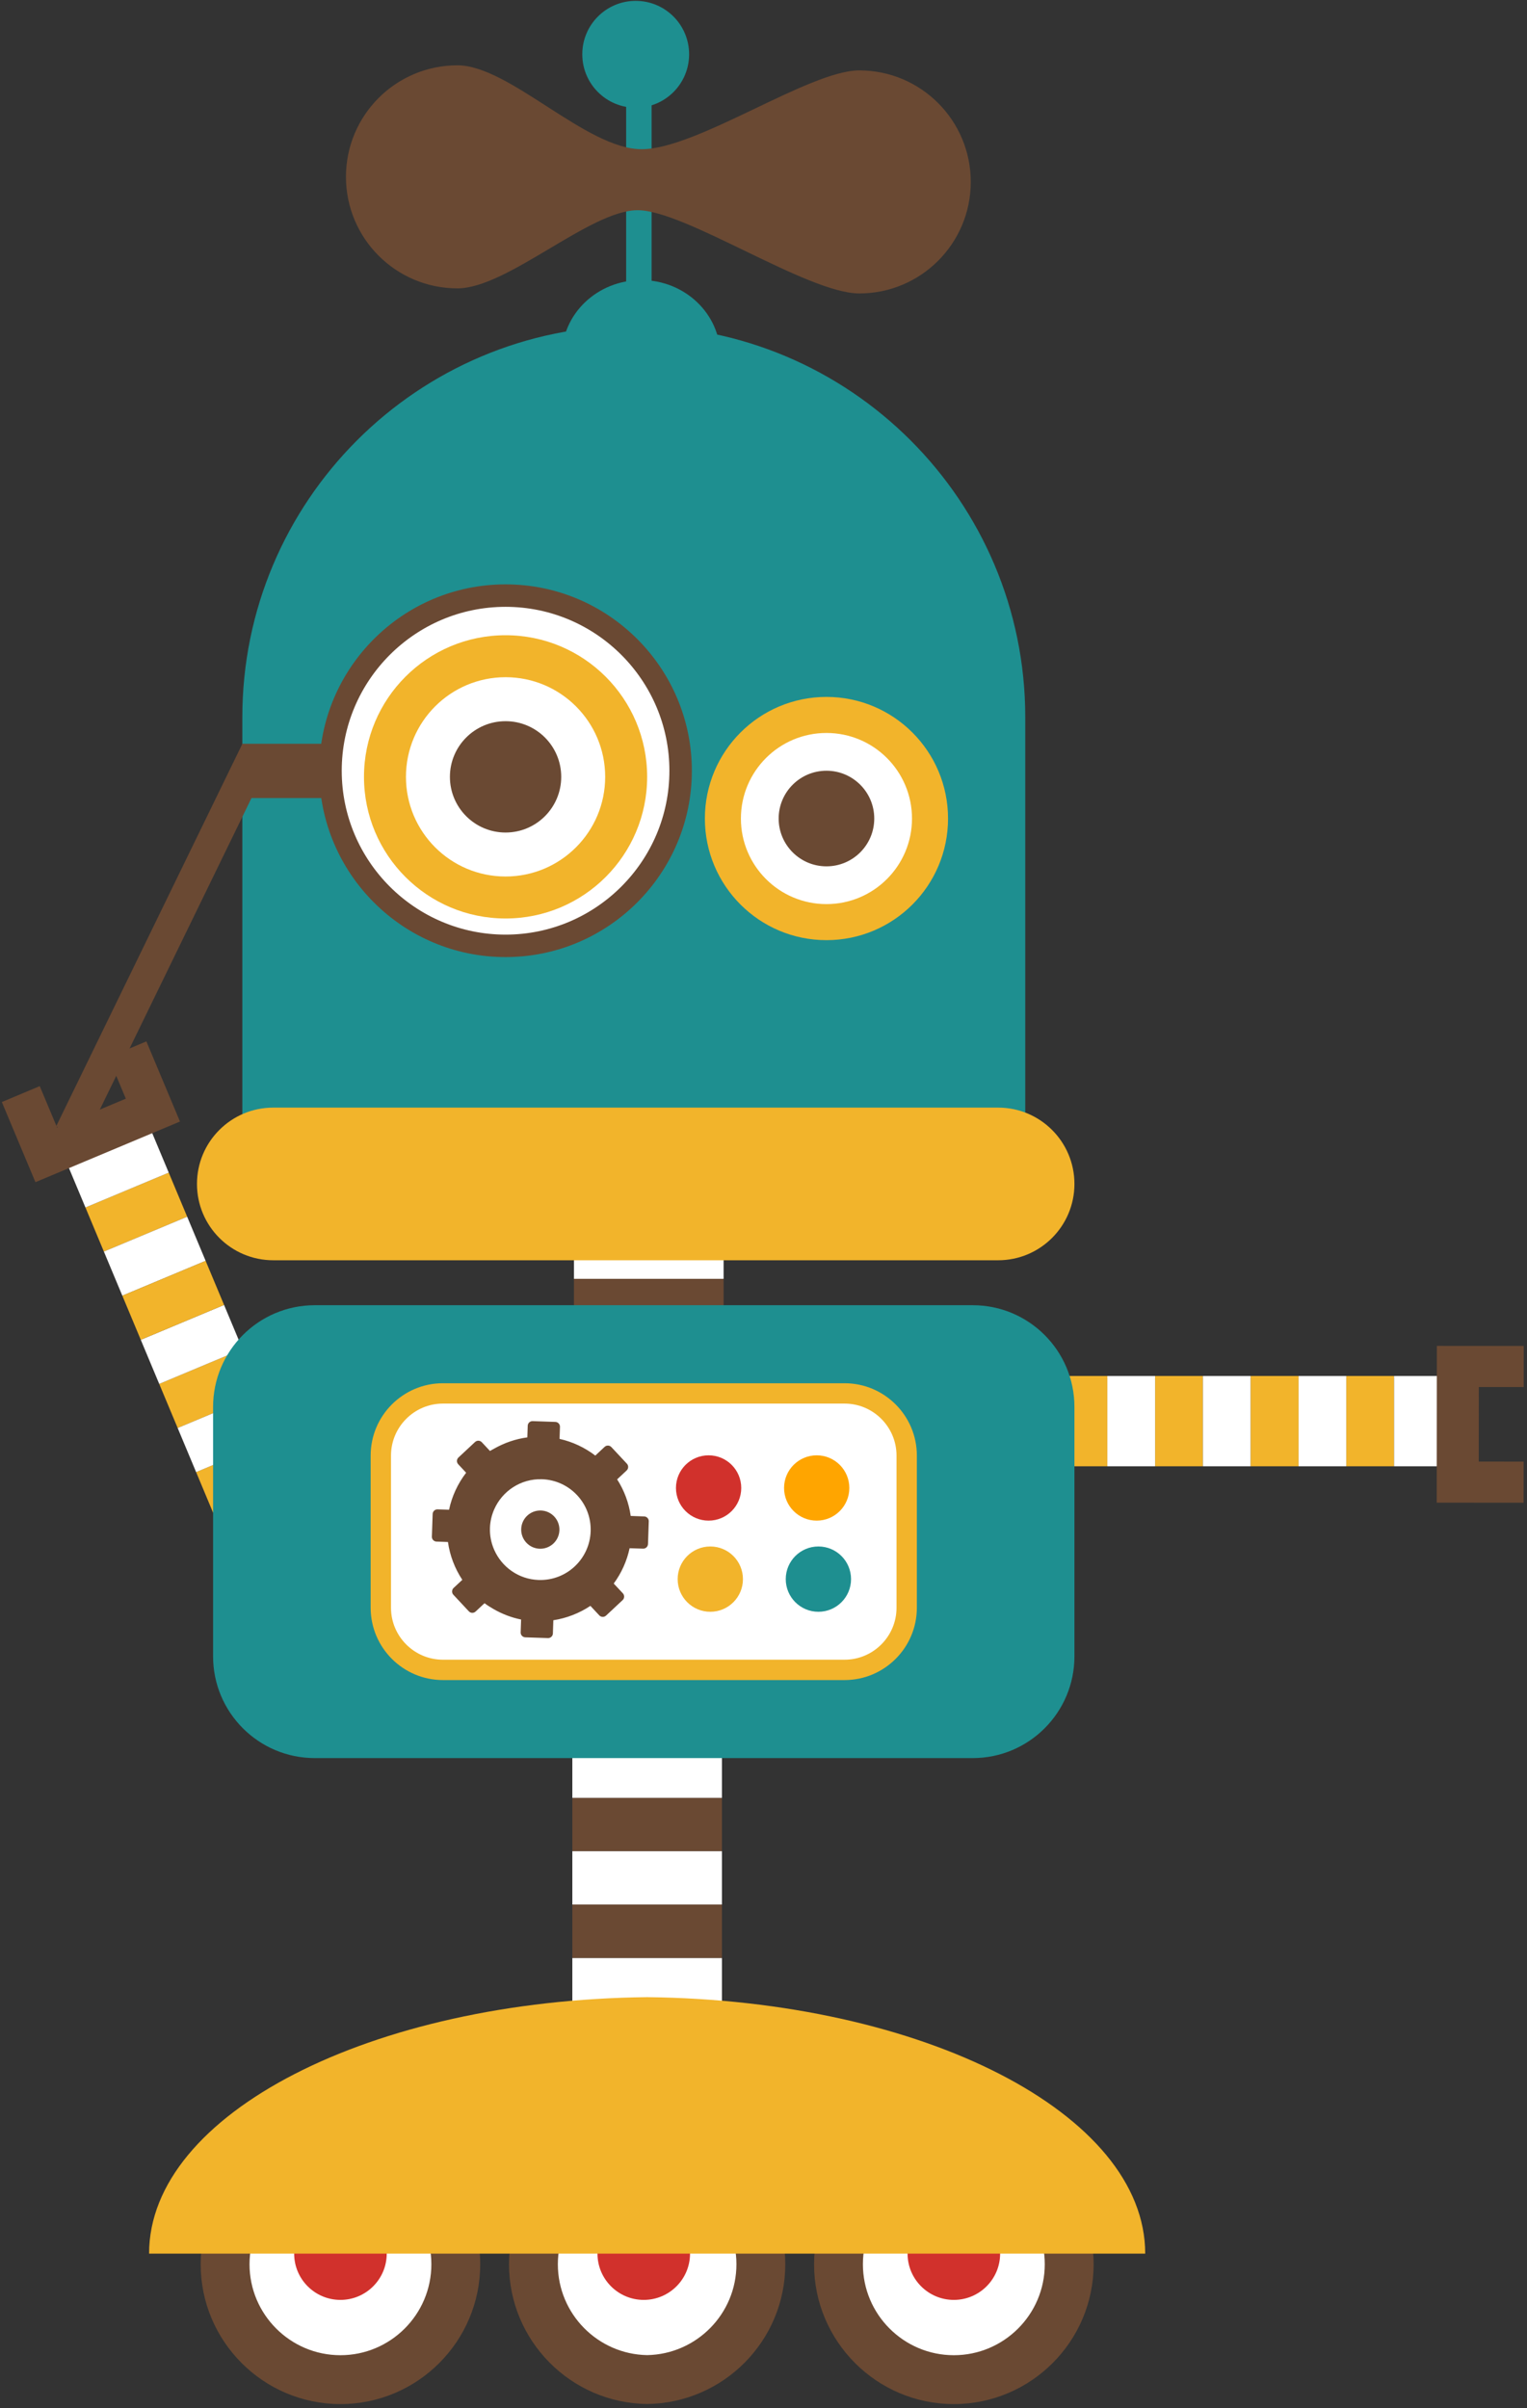 <svg id="robot" viewBox="0 0 340 536">
    <rect x="0" y="0" width="340" height="536" fill="#333333" stroke="none"/>
    <path d="M99.581 504.076c0 13.056-10.583 23.639-23.638 23.639-13.055 0-23.638-10.583-23.638-23.639 0-13.055 10.583-23.638 23.638-23.638 13.055 0 23.638 10.583 23.638 23.638m67.395-2.467c0 13.056-10.584 23.639-23.639 23.639-13.054 0-23.637-10.583-23.637-23.639 0-13.054 10.583-23.637 23.637-23.637 13.055 0 23.639 10.583 23.639 23.637m67.751 0c0 13.056-10.584 23.639-23.639 23.639-13.054 0-23.637-10.583-23.637-23.639 0-13.054 10.583-23.637 23.637-23.637 13.055 0 23.639 10.583 23.639 23.637" fill="#fff" />
    <path d="M153.643 501.609c0 5.692-4.614 10.306-10.306 10.306-5.691 0-10.304-4.614-10.304-10.306 0-5.691 4.613-10.304 10.304-10.304 5.692 0 10.306 4.613 10.306 10.304m69.045 0c0 5.692-4.614 10.306-10.306 10.306-5.691 0-10.304-4.614-10.304-10.306 0-5.691 4.613-10.304 10.304-10.304 5.692 0 10.306 4.613 10.306 10.304m-136.581-.001c0 5.692-4.614 10.306-10.305 10.306-5.692 0-10.305-4.614-10.305-10.306 0-5.691 4.613-10.304 10.305-10.304 5.691 0 10.305 4.613 10.305 10.304" fill="#D1312C" />
    <path d="M139.421 17.747h5.662v53.232h-5.662v-53.232z" fill="#1E8F90" style="fill: #1E8F90" />
    <path d="M160.375 79.12c0 9.265-7.893 16.776-17.627 16.776-9.734 0-17.626-7.511-17.626-16.776 0-9.266 7.892-16.777 17.626-16.777 9.734 0 17.627 7.511 17.627 16.777" fill="#1E8F90" style="fill: #1E8F90" />
    <path d="M127.798 292.562h33.317v7.918h-33.317v-7.918zm0-15.833h33.317v7.916h-33.317v-7.916z" fill="#fff" />
    <path d="M127.798 284.645h33.317v7.917h-33.317v-7.917z" fill="#6A4933" style="fill: #6A4933" />
    <path d="M228.285 159.653v95.374l-174.328-1.51v-93.864c0-48.139 39.024-87.164 87.164-87.164 48.138 0 87.164 39.025 87.164 87.164m-74.848-147.569c0 6.567-5.324 11.892-11.893 11.892-6.566 0-11.892-5.325-11.892-11.892 0-6.568 5.326-11.893 11.892-11.893 6.569 0 11.893 5.325 11.893 11.893" fill="#1E8F90" style="fill: #1E8F90" />
    <path d="M18.891 253.823l-6.392-3.114 41.47-85.157 6.392 3.113-41.47 85.158" fill="#6A4933" style="fill: #6A4933" />
    <path d="M151.548 171.55c0 21.528-17.452 38.98-38.979 38.98-21.528 0-38.98-17.452-38.98-38.98 0-21.529 17.452-38.981 38.98-38.981 21.527 0 38.979 17.452 38.979 38.981" fill="#fff" />
    <path d="M112.569 135.069c-20.115 0-36.48 16.366-36.48 36.481 0 20.115 16.365 36.48 36.48 36.48s36.479-16.365 36.479-36.48-16.364-36.481-36.479-36.481zm0 77.961c-22.872 0-41.48-18.608-41.48-41.48 0-22.873 18.608-41.481 41.48-41.481 22.872 0 41.479 18.608 41.479 41.481 0 22.872-18.607 41.48-41.479 41.48z" fill="#6A4933" style="fill: #6A4933" />
    <path d="M257.197 306.265h10.642v20.103h-10.642v-20.103zm-21.281 0h10.64v20.103h-10.64v-20.103zm63.847 0h10.641v20.103h-10.641v-20.103z" fill="#F2B42B" style="fill: #F2B42B" />
    <path d="M267.839 306.265h10.641v20.103h-10.641v-20.103zm-21.283 0h10.641v20.103h-10.641v-20.103zm63.848 0h10.642v20.103h-10.642v-20.103zm-21.281 0h10.64v20.103h-10.64v-20.103z" fill="#fff" />
    <path d="M278.48 306.265h10.643v20.103h-10.643v-20.103z" fill="#F2B42B" style="fill: #F2B42B" />
    <path d="M339.271 299.582l-.006 9.152-9.99-.006-.012 16.592 9.988.01-.011 9.153-19.342-.016.031-34.901 19.342.016" fill="#6A4933" style="fill: #6A4933" />
    <path d="M127.435 400.173h33.316v11.875h-33.316v-11.875z" fill="#6A4933" style="fill: #6A4933" />
    <path d="M127.435 435.798h33.316v11.876h-33.316v-11.876zm0-47.501h33.316v11.876h-33.316v-11.876zm0 23.751h33.316v11.874h-33.316v-11.874z" fill="#fff" />
    <path d="M127.435 423.922h33.316v11.876h-33.316v-11.876z" fill="#6A4933" style="fill: #6A4933" />
    <path d="M144.093 172.914c0 17.41-14.114 31.524-31.524 31.524-17.411 0-31.525-14.114-31.525-31.524 0-17.411 14.114-31.524 31.525-31.524 17.41 0 31.524 14.113 31.524 31.524" fill="#F2B42B" style="fill: #F2B42B" />
    <path d="M134.749 172.914c0 12.25-9.931 22.18-22.18 22.18-12.25 0-22.18-9.93-22.18-22.18s9.93-22.181 22.18-22.181c12.249 0 22.18 9.931 22.18 22.181" fill="#fff" />
    <path d="M124.96 172.914c0 6.844-5.548 12.392-12.391 12.392-6.844 0-12.392-5.548-12.392-12.392 0-6.844 5.548-12.392 12.392-12.392 6.843 0 12.391 5.548 12.391 12.392" fill="#6A4933" style="fill: #6A4933" />
    <path d="M211.089 182.191c0 14.951-12.121 27.071-27.072 27.071-14.949 0-27.07-12.12-27.07-27.071 0-14.951 12.121-27.071 27.07-27.071 14.951 0 27.072 12.12 27.072 27.071" fill="#F2B42B" style="fill: #F2B42B" />
    <path d="M203.064 182.191c0 10.52-8.527 19.047-19.047 19.047-10.519 0-19.047-8.527-19.047-19.047 0-10.52 8.528-19.047 19.047-19.047 10.52 0 19.047 8.527 19.047 19.047" fill="#fff" />
    <path d="M194.66 182.191c0 5.877-4.766 10.642-10.643 10.642-5.875 0-10.641-4.765-10.641-10.642s4.766-10.641 10.641-10.641c5.877 0 10.643 4.764 10.643 10.641" fill="#6A4933" style="fill: #6A4933" />
    <path d="M239.232 263.521c0 9.383-7.606 16.99-16.988 16.99h-161.397c-9.383 0-16.989-7.607-16.989-16.99 0-9.382 7.606-16.988 16.989-16.988h161.397c9.382 0 16.988 7.606 16.988 16.988" fill="#F2B42B" style="fill: #F2B42B" />
    <path d="M75.803 524.227c-11.162 0-20.245-9.083-20.245-20.248 0-11.163 9.083-20.245 20.245-20.245 11.163 0 20.244 9.082 20.244 20.245 0 11.165-9.081 20.248-20.244 20.248zm0-51.371c-17.16 0-31.123 13.961-31.123 31.123 0 17.163 13.963 31.126 31.123 31.126 17.161 0 31.122-13.963 31.122-31.126 0-17.162-13.961-31.123-31.122-31.123zm136.577 51.371c-11.164 0-20.246-9.083-20.246-20.248 0-11.163 9.082-20.245 20.246-20.245 11.164 0 20.246 9.082 20.246 20.245 0 11.165-9.082 20.248-20.246 20.248zm0-51.371c-17.162 0-31.121 13.961-31.121 31.123 0 17.163 13.959 31.126 31.121 31.126s31.125-13.963 31.125-31.126c0-17.162-13.963-31.123-31.125-31.123zm-68.289 51.351c-10.993-.196-19.88-9.188-19.88-20.228 0-11.039 8.887-20.029 19.88-20.228 10.994.199 19.881 9.189 19.881 20.228 0 11.04-8.887 20.032-19.881 20.228zm0-51.334c-16.991.203-30.756 14.069-30.756 31.106 0 17.038 13.765 30.905 30.756 31.107 16.992-.202 30.758-14.069 30.758-31.107 0-17.037-13.766-30.903-30.758-31.106z" fill="#6A4933" style="fill: #6A4933" />
    <path d="M144.091 444.53c-61.46.65-110.895 25.947-110.895 57.079h221.794c0-31.132-49.436-56.429-110.899-57.079m-85.986-134.44l-18.546 7.758-4.107-9.816 18.546-7.76 4.107 9.818m8.214 19.633l-18.547 7.758-4.105-9.816 18.545-7.759 4.107 9.817m-24.642-58.901l-18.546 7.758-4.107-9.816 18.546-7.759 4.107 9.817" fill="#F2B42B" style="fill: #F2B42B" />
    <path d="M35.452 308.032l18.546-7.76-4.107-9.817-18.546 7.76 4.107 9.817m8.215 19.633l18.545-7.759-4.107-9.816-18.546 7.758 4.108 9.817m-28.75-68.718l4.107 9.817 18.546-7.759-4.107-9.817-18.546 7.759m12.321 29.451l18.547-7.759-4.108-9.817-18.546 7.758 4.107 9.818" fill="#fff" />
    <path d="M49.891 290.455l-18.546 7.76-4.107-9.817 18.547-7.759 4.106 9.816" fill="#F2B42B" style="fill: #F2B42B" />
    <path d="M32.594 231.795l-8.441 3.538 3.863 9.213-15.303 6.416-3.865-9.21-8.439 3.541 7.48 17.838 32.186-13.498-7.481-17.838" fill="#6A4933" style="fill: #6A4933" />
    <path d="M53.957 165.552h19.632v12.081h-19.632v-12.081z" fill="#6A4933" style="fill: #6A4933" />
    <path d="M239.232 368.666c0 12.511-10.141 22.652-22.652 22.652h-146.483c-12.511 0-22.652-10.141-22.652-22.652v-55.498c0-12.511 10.141-22.652 22.652-22.652h146.483c12.511 0 22.652 10.141 22.652 22.652v55.498" fill="#1E8F90" style="fill: #1E8F90" />
    <path d="M201.882 357.857c0 7.638-6.193 13.83-13.83 13.83h-89.427c-7.638 0-13.829-6.192-13.829-13.83v-33.88c0-7.639 6.191-13.83 13.829-13.83h89.427c7.637 0 13.83 6.191 13.83 13.83v33.88" fill="#fff" />
    <path d="M98.625 312.412c-6.376 0-11.564 5.188-11.564 11.565v33.88c0 6.376 5.188 11.564 11.564 11.564h89.427c6.377 0 11.565-5.188 11.565-11.564v-33.88c0-6.377-5.188-11.565-11.565-11.565h-89.427zm89.427 61.539h-89.427c-8.875 0-16.094-7.22-16.094-16.094v-33.88c0-8.875 7.219-16.095 16.094-16.095h89.427c8.875 0 16.094 7.22 16.094 16.095v33.88c0 8.874-7.219 16.094-16.094 16.094z" fill="#F2B42B" style="fill: #F2B42B" />
    <path d="M120.45 336.21c-2.351-.077-4.32 1.757-4.398 4.111-.083 2.348 1.757 4.316 4.103 4.4 2.352.077 4.321-1.762 4.403-4.112.08-2.347-1.761-4.32-4.108-4.399" fill="#6A4933" style="fill: #6A4933" />
    <path d="M119.921 351.675c-4.478-.155-8.24-2.915-9.909-6.77-.639-1.476-.98-3.106-.921-4.824.05-1.444.38-2.811.921-4.065 1.78-4.108 5.929-6.924 10.678-6.766 6.188.215 11.037 5.406 10.823 11.6-.213 6.191-5.402 11.036-11.592 10.825zm23.506-14.145l-2.994-.105c-.408-2.889-1.441-5.678-3.023-8.146l2.117-1.982c.43-.402.455-1.077.055-1.504l-3.452-3.692c-.193-.209-.461-.331-.74-.342-.286-.009-.559.094-.764.286l-2.078 1.942c-2.354-1.798-5.072-3.069-7.959-3.716l.092-2.678c.021-.589-.439-1.082-1.029-1.101l-5.048-.175c-.592-.021-1.084.441-1.102 1.028l-.087 2.591c-2.603.342-5.109 1.216-7.403 2.513-.304.173-.617.327-.913.513l-1.821-1.947c-.399-.428-1.072-.453-1.503-.051l-3.696 3.449c-.206.194-.328.461-.338.743-.009.28.095.557.288.762l1.761 1.888c-1.87 2.427-3.171 5.244-3.803 8.233l-2.552-.084c-.588-.019-1.081.439-1.101 1.024l-.172 5.054c-.021.586.441 1.077 1.027 1.096l2.55.089c.426 3.007 1.516 5.884 3.197 8.423l-1.946 1.814c-.411.384-.435 1.093-.052 1.501l3.453 3.696c.4.431 1.072.454 1.503.049l1.987-1.853c.683.506 1.398.955 2.131 1.368 1.878 1.062 3.903 1.836 6.015 2.262l-.098 2.861c-.02.583.438 1.077 1.027 1.1l5.051.169c.584.021 1.079-.437 1.1-1.026l.1-2.945c2.95-.454 5.77-1.551 8.251-3.201l1.98 2.118c.193.207.458.325.741.336.283.011.556-.092.762-.285l3.693-3.451c.434-.401.451-1.072.055-1.505l-2.038-2.178c1.725-2.344 2.932-5.033 3.536-7.865l2.994.098c.588.023 1.078-.439 1.102-1.024l.172-5.053c.021-.585-.44-1.082-1.028-1.097z" fill="#6A4933" style="fill: #6A4933" />
    <path d="M165.044 331.194c0 4.015-3.253 7.269-7.267 7.269s-7.268-3.254-7.268-7.269c0-4.013 3.254-7.267 7.268-7.267 4.014 0 7.267 3.254 7.267 7.267" fill="#D1312C" />
    <path d="M189.113 331.194c0 4.015-3.254 7.269-7.268 7.269-4.013 0-7.267-3.254-7.267-7.269 0-4.013 3.254-7.267 7.267-7.267 4.014 0 7.268 3.254 7.268 7.267" fill="orange" />
    <path d="M165.423 351.483c0 4.015-3.254 7.269-7.267 7.269-4.014 0-7.268-3.254-7.268-7.269 0-4.012 3.254-7.266 7.268-7.266 4.013 0 7.267 3.254 7.267 7.266" fill="#F2B42B" style="fill: #F2B42B" />
    <path d="M189.492 351.483c0 4.015-3.254 7.269-7.268 7.269-4.014 0-7.269-3.254-7.269-7.269 0-4.012 3.255-7.266 7.269-7.266s7.268 3.254 7.268 7.266" fill="#1E8F90" style="fill: #1E8F90" />
    <path d="M191.328 15.67c-11.174 0-36.114 17.541-48.469 17.541-12.357 0-29.419-18.673-41.006-18.673-13.71 0-24.823 11.113-24.823 24.822 0 13.71 11.113 24.824 24.823 24.824 11.122 0 29.501-17.395 40.117-17.395 10.617 0 37.824 18.527 49.358 18.527 13.711 0 24.822-11.113 24.822-24.823 0-13.709-11.111-24.823-24.822-24.823" fill="#6A4933" style="fill: #6A4933" />
</svg>